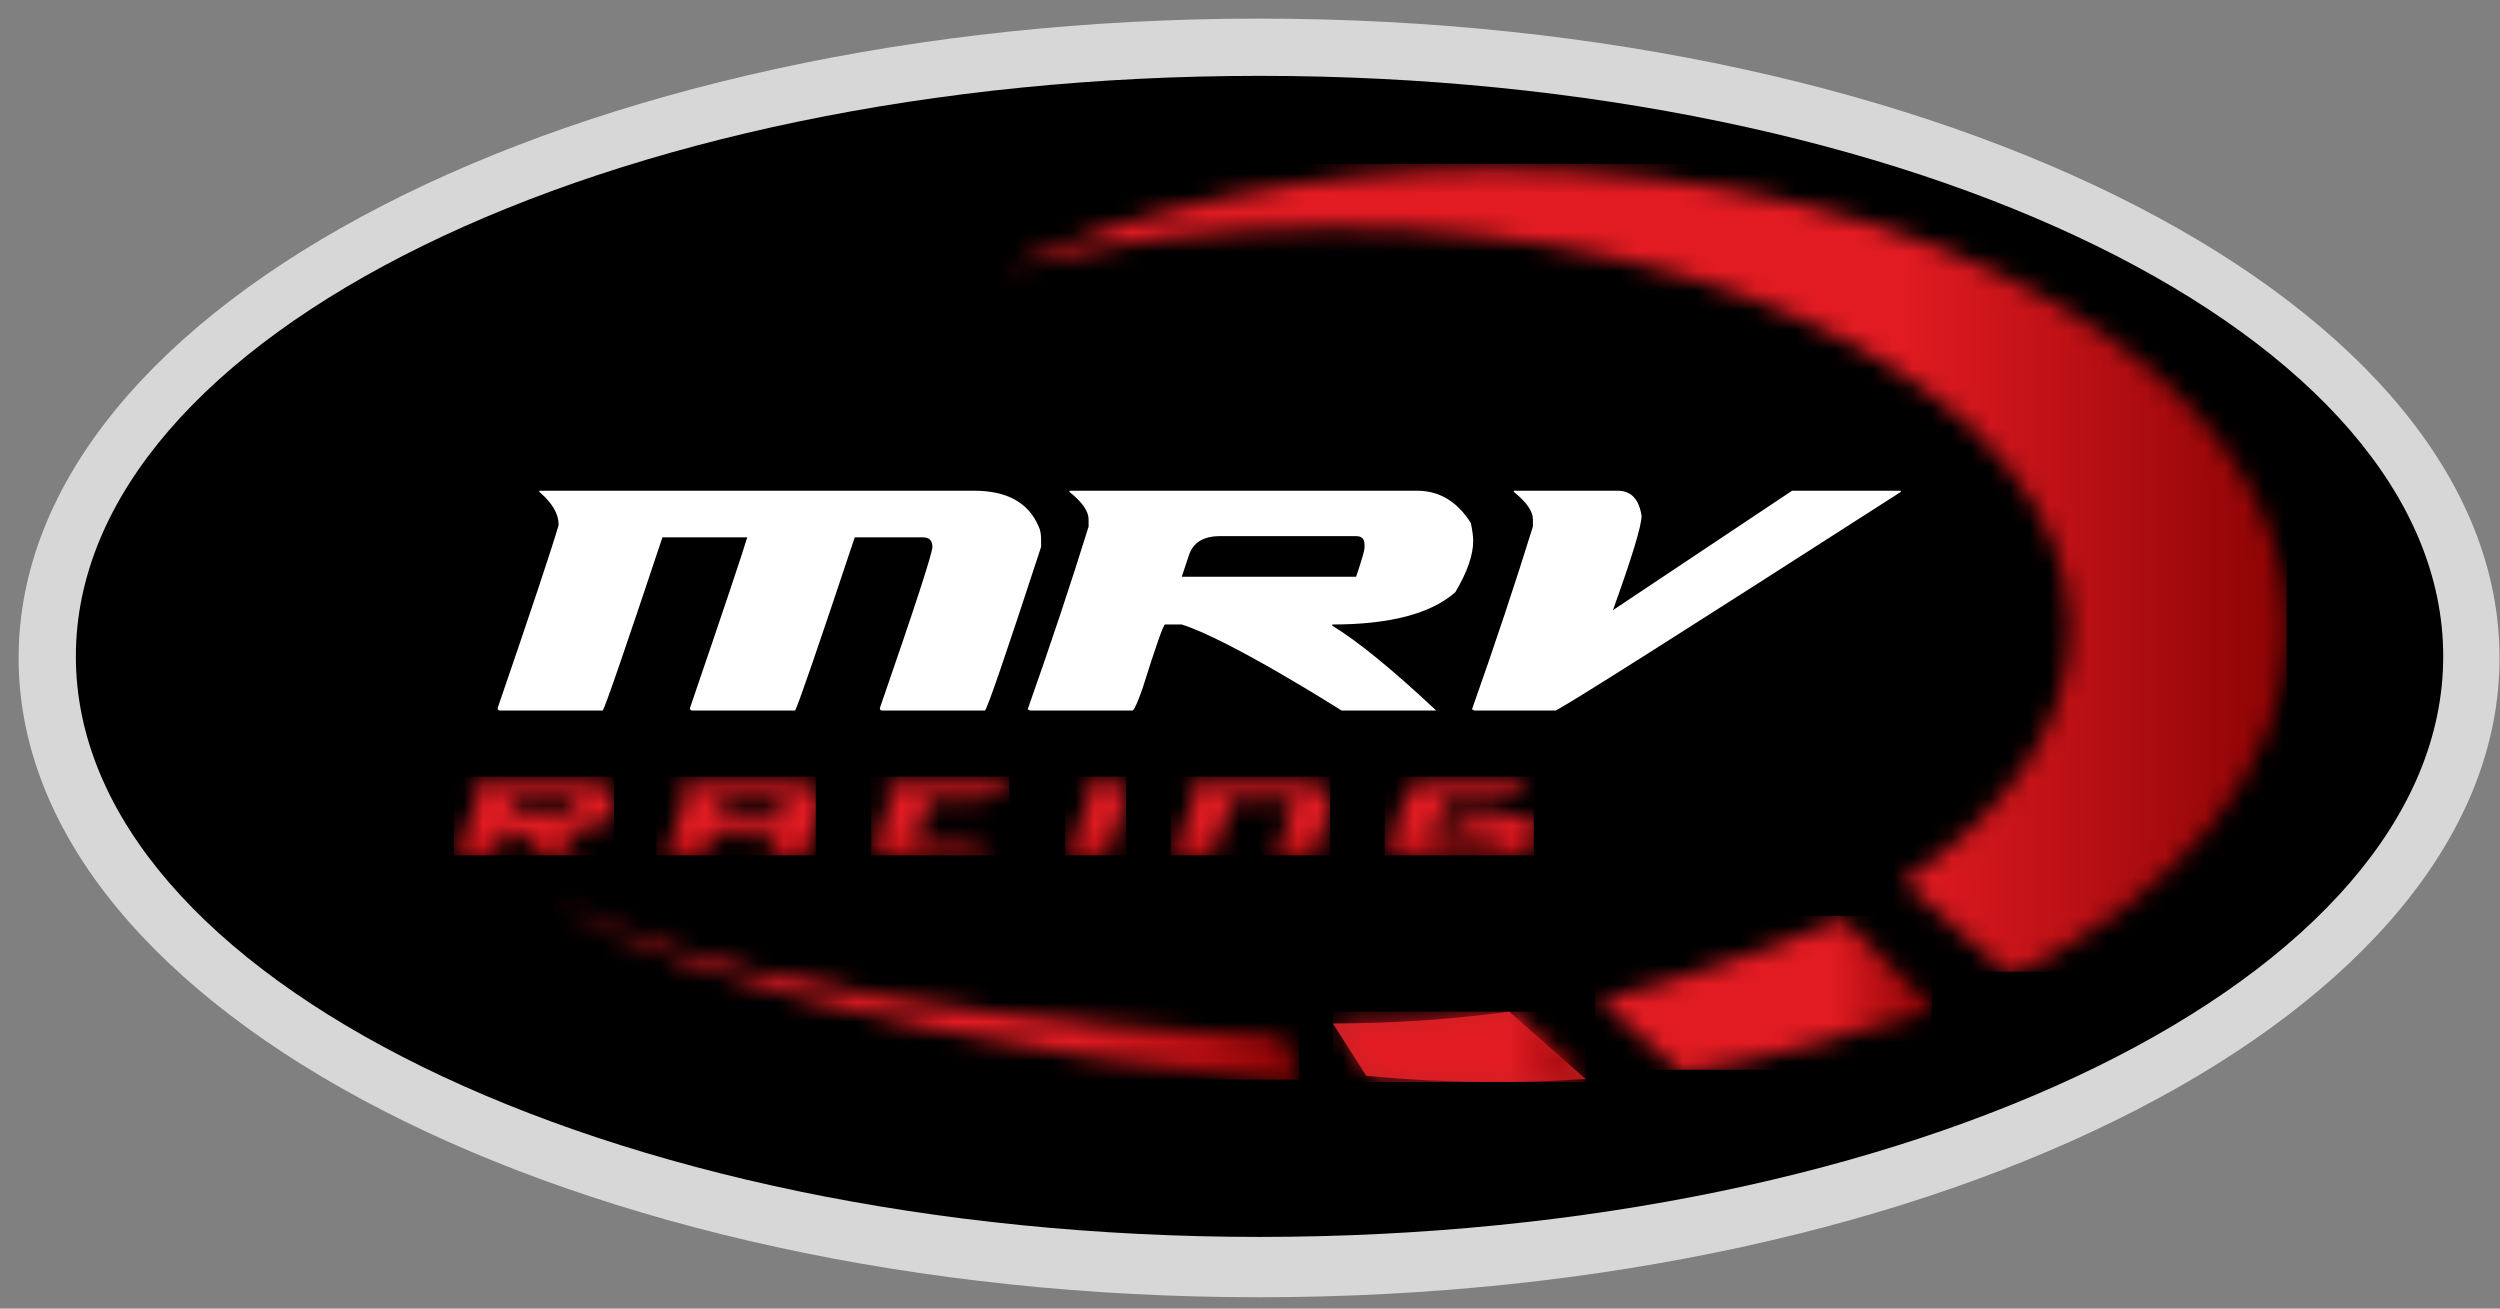 <?xml version="1.0" encoding="UTF-8" standalone="no"?>
<svg width="128px" height="67px" viewBox="0 0 128 67" version="1.1" xmlns="http://www.w3.org/2000/svg" xmlns:xlink="http://www.w3.org/1999/xlink">
    <rect x="0" y="0" width="128" height="67" fill="#808080" stroke="none"/>
    <!-- Generator: Sketch 3.7.2 (28276) - http://www.bohemiancoding.com/sketch -->
    <title>logo-02</title>
    <desc>Created with Sketch.</desc>
    <defs>
        <path d="M0.386,29.723 C0.386,46.139 27.519,59.446 60.99,59.446 C94.461,59.446 121.594,46.138 121.594,29.723 C121.594,13.308 94.461,5.77315973e-15 60.99,5.77315973e-15 C27.519,5.77315973e-15 0.386,13.308 0.386,29.723" id="path-1"></path>
        <linearGradient x1="0.014%" y1="50.023%" x2="100.014%" y2="50.023%" id="linearGradient-3">
            <stop stop-color="#171318" offset="0%"></stop>
            <stop stop-color="#888A8C" offset="45.75%"></stop>
            <stop stop-color="#171318" offset="84.91%"></stop>
            <stop stop-color="#36363A" offset="100%"></stop>
        </linearGradient>
        <path d="M0.052,5.376 C5.094,4.023 10.773,3.261 16.78,3.261 C37.646,3.261 54.561,12.441 54.561,23.766 C54.561,28.694 51.356,33.216 46.017,36.753 L51.549,41.624 C60.217,37.314 65.713,30.913 65.713,23.766 C65.713,10.786 47.595,0.264 25.248,0.264 C15.721,0.264 6.965,2.178 0.052,5.376" id="path-4"></path>
        <linearGradient x1="0.022%" y1="49.97%" x2="100.022%" y2="49.97%" id="linearGradient-6">
            <stop stop-color="#E21B22" offset="0%"></stop>
            <stop stop-color="#E21B22" offset="69.81%"></stop>
            <stop stop-color="#8B0304" offset="100%"></stop>
        </linearGradient>
        <path d="M0.279,0.651 L1.992,3.329 C4.158,3.538 6.382,3.648 8.649,3.648 C10.197,3.648 11.722,3.595 13.224,3.497 L9.307,0.047 C6.414,0.436 3.391,0.647 0.279,0.651" id="path-7"></path>
        <linearGradient x1="0.012%" y1="49.701%" x2="100.012%" y2="49.701%" id="linearGradient-9">
            <stop stop-color="#E21B22" offset="0%"></stop>
            <stop stop-color="#E21B22" offset="69.81%"></stop>
            <stop stop-color="#8B0304" offset="100%"></stop>
        </linearGradient>
        <path d="M0.2,4.314 L4.434,8.041 C7.877,7.571 14.394,5.76 17.435,4.815 L12.74,0.161 C9.976,1.284 3.475,3.631 0.2,4.314" id="path-10"></path>
        <linearGradient x1="0.02%" y1="49.924%" x2="100.023%" y2="49.924%" id="linearGradient-12">
            <stop stop-color="#E21B22" offset="0%"></stop>
            <stop stop-color="#E21B22" offset="69.81%"></stop>
            <stop stop-color="#8B0304" offset="100%"></stop>
        </linearGradient>
        <path d="M38.311,9.704 L37.346,7.217 C37.346,7.217 10.677,6.4 0.126,0.25 C0.126,0.25 7.435,6.409 38.311,9.704" id="path-13"></path>
        <linearGradient x1="-0.037%" y1="50.355%" x2="99.964%" y2="50.355%" id="linearGradient-15">
            <stop stop-color="#E21B22" offset="0%"></stop>
            <stop stop-color="#E21B22" offset="69.81%"></stop>
            <stop stop-color="#8B0304" offset="100%"></stop>
        </linearGradient>
        <path d="M3.237,1.809 C3.314,1.414 3.431,1.216 3.588,1.216 L6.398,1.216 C6.501,1.216 6.551,1.268 6.551,1.37 L6.551,1.436 C6.551,1.483 6.47,1.747 6.309,2.226 L3.083,2.226 C3.174,1.949 3.226,1.809 3.237,1.809 L3.237,1.809 Z M1.151,0.361 L1.151,0.404 C1.371,0.54 1.481,0.679 1.481,0.821 L1.481,1.041 C1.481,1.089 1.116,2.208 0.383,4.399 L2.337,4.399 C2.355,4.399 2.385,4.347 2.425,4.245 C2.674,3.455 2.812,3.06 2.843,3.06 L6.046,3.06 C6.004,3.224 5.849,3.663 5.586,4.377 L5.629,4.399 L7.583,4.399 C8.227,2.621 8.549,1.589 8.549,1.303 C8.549,1.242 8.541,1.162 8.526,1.063 C8.34,0.594 7.938,0.361 7.32,0.361 L1.151,0.361 L1.151,0.361 Z" id="path-16"></path>
        <linearGradient x1="50.095%" y1="-137.617%" x2="50.095%" y2="145.353%" id="linearGradient-18">
            <stop stop-color="#E21B22" offset="0%"></stop>
            <stop stop-color="#E21B22" offset="69.81%"></stop>
            <stop stop-color="#8B0304" offset="100%"></stop>
        </linearGradient>
        <path d="M0.608,0.361 L0.608,0.404 C0.871,0.532 1.002,0.694 1.002,0.887 L1.002,1.063 C0.461,2.741 0.19,3.605 0.19,3.652 C0.19,4.15 0.907,4.399 2.341,4.399 L6.226,4.399 L6.269,4.377 C6.164,4.194 6.038,4.041 5.897,3.916 C5.684,3.652 5.077,3.521 4.075,3.521 L2.472,3.521 C2.385,3.521 2.319,3.47 2.275,3.368 C2.275,3.251 2.435,2.746 2.758,1.853 C2.827,1.428 2.98,1.217 3.218,1.217 L5.172,1.217 C6.053,1.217 6.748,0.938 7.256,0.383 L7.256,0.362 L0.608,0.362 L0.608,0.361 Z" id="path-19"></path>
        <linearGradient x1="50.108%" y1="-137.617%" x2="50.108%" y2="145.353%" id="linearGradient-21">
            <stop stop-color="#E21B22" offset="0%"></stop>
            <stop stop-color="#E21B22" offset="69.81%"></stop>
            <stop stop-color="#8B0304" offset="100%"></stop>
        </linearGradient>
        <path d="M0.857,0.361 L0.857,0.382 C1.09,0.569 1.207,0.738 1.207,0.888 L1.207,1.019 C0.885,2.059 0.513,3.178 0.088,4.377 L0.132,4.4 L2.02,4.4 C2.056,4.367 2.174,4.059 2.371,3.478 C2.926,1.876 3.205,0.99 3.205,0.821 C3.157,0.514 3.011,0.362 2.765,0.362 L0.857,0.362 L0.857,0.361 Z" id="path-22"></path>
        <linearGradient x1="50.313%" y1="-137.617%" x2="50.313%" y2="145.353%" id="linearGradient-24">
            <stop stop-color="#E21B22" offset="0%"></stop>
            <stop stop-color="#E21B22" offset="69.81%"></stop>
            <stop stop-color="#8B0304" offset="100%"></stop>
        </linearGradient>
        <path d="M0.852,0.361 L0.852,0.404 C1.071,0.54 1.182,0.679 1.182,0.821 L1.182,1.041 C1.182,1.089 0.815,2.208 0.085,4.399 L2.059,4.399 L2.937,1.808 C3.014,1.414 3.131,1.216 3.288,1.216 L6.097,1.216 C6.196,1.216 6.262,1.268 6.295,1.37 L6.295,1.391 C5.944,2.533 5.608,3.527 5.285,4.377 L5.329,4.399 L7.283,4.399 C7.926,2.621 8.248,1.589 8.248,1.303 C8.248,1.241 8.242,1.161 8.227,1.062 C8.04,0.593 7.637,0.361 7.02,0.361 L0.852,0.361 L0.852,0.361 Z" id="path-25"></path>
        <linearGradient x1="50.137%" y1="-137.617%" x2="50.137%" y2="145.353%" id="linearGradient-27">
            <stop stop-color="#E21B22" offset="0%"></stop>
            <stop stop-color="#E21B22" offset="69.81%"></stop>
            <stop stop-color="#8B0304" offset="100%"></stop>
        </linearGradient>
        <path d="M1.811,0.361 C1.539,0.361 1.335,0.434 1.197,0.58 C1.138,0.718 0.816,1.743 0.23,3.652 C0.23,3.714 0.246,3.781 0.275,3.85 C0.366,4.15 0.928,4.333 1.964,4.399 L4.862,4.399 C6.219,4.399 7.074,4.201 7.428,3.806 C7.547,3.806 7.694,3.419 7.868,2.643 C7.868,2.263 7.291,2.036 6.135,1.963 L4.554,1.963 C4.207,1.963 3.687,2.226 2.996,2.753 L2.996,2.796 L5.432,2.796 C5.681,2.796 5.805,2.877 5.805,3.038 C5.717,3.331 5.601,3.478 5.454,3.478 L2.359,3.478 C2.711,2.427 2.894,1.893 2.908,1.876 C2.985,1.466 3.116,1.261 3.303,1.261 L5.103,1.261 C6.156,1.261 6.946,0.969 7.473,0.382 L7.473,0.361 L1.811,0.361 L1.811,0.361 Z" id="path-28"></path>
        <linearGradient x1="50.099%" y1="-137.617%" x2="50.099%" y2="145.353%" id="linearGradient-30">
            <stop stop-color="#E21B22" offset="0%"></stop>
            <stop stop-color="#E21B22" offset="69.81%"></stop>
            <stop stop-color="#8B0304" offset="100%"></stop>
        </linearGradient>
        <path d="M3.026,1.546 C3.103,1.312 3.293,1.195 3.596,1.195 L6.099,1.195 C6.201,1.195 6.253,1.246 6.253,1.348 L6.253,1.414 C6.253,1.458 6.201,1.634 6.099,1.941 L2.894,1.941 L3.026,1.546 L3.026,1.546 Z M0.831,0.361 L0.831,0.382 C1.065,0.569 1.183,0.738 1.183,0.888 L1.183,1.019 C0.861,2.059 0.488,3.178 0.063,4.377 L0.107,4.4 L1.431,4.4 L1.995,4.4 C2.031,4.367 2.09,4.235 2.17,4.005 C2.419,3.214 2.558,2.819 2.587,2.819 L2.894,2.819 C3.794,3.1 4.159,3.746 4.79,4.4 L6.847,4.4 C5.764,3.688 5.58,3.249 5.66,2.842 L5.66,2.819 C6.717,2.819 7.471,2.621 7.921,2.227 C8.14,1.858 8.25,1.543 8.25,1.283 C8.25,1.202 8.236,1.093 8.206,0.954 C7.957,0.559 7.628,0.362 7.219,0.362 L0.831,0.362 L0.831,0.361 Z" id="path-31"></path>
        <linearGradient x1="49.97%" y1="-137.617%" x2="49.97%" y2="145.353%" id="linearGradient-33">
            <stop stop-color="#E21B22" offset="0%"></stop>
            <stop stop-color="#E21B22" offset="69.81%"></stop>
            <stop stop-color="#8B0304" offset="100%"></stop>
        </linearGradient>
    </defs>
    <g id="Page-1" stroke="none" stroke-width="1" fill="none" fill-rule="evenodd">
        <g id="logo-02">
            <g id="Group">
                <g id="Clipped" transform="translate(3.498, 3.884)">
                    <mask id="mask-2" fill="white">
                        <use xlink:href="#path-1"></use>
                    </mask>
                    <g id="SVGID_1_"></g>
                    <rect id="Rectangle-path" fill="url(#linearGradient-3)" mask="url(#mask-2)" x="0.386" y="5.77315973e-15" width="121.208" height="59.447"></rect>
                </g>
                <path d="M127.976,33.686 C127.976,51.763 99.541,66.419 64.464,66.419 C29.388,66.419 0.953,51.764 0.953,33.686 C0.953,15.608 29.388,0.953 64.464,0.953 C99.541,0.953 127.976,15.608 127.976,33.686" id="Shape-Copy" fill="#D7D7D7"></path>
                <path d="M125.093,33.607 C125.093,50.023 97.959,63.33 64.488,63.33 C31.018,63.33 3.884,50.023 3.884,33.607 C3.884,17.192 31.018,3.884 64.488,3.884 C97.959,3.884 125.093,17.192 125.093,33.607" id="Shape" fill="#000000"></path>
                <path d="M27.618,25.125 L49.879,25.125 C51.56,25.125 52.661,25.737 53.181,26.961 C53.263,27.123 53.304,27.348 53.304,27.633 L53.304,28 C51.509,33.494 50.551,36.287 50.429,36.379 L45.17,36.379 C45.088,36.379 45.048,36.338 45.048,36.256 C46.841,31.079 47.739,28.327 47.739,28 C47.739,27.674 47.576,27.511 47.249,27.511 L43.763,27.511 C41.847,33.26 40.828,36.216 40.706,36.379 L35.446,36.379 C35.364,36.379 35.324,36.338 35.324,36.256 C37.036,31.251 38.014,28.336 38.259,27.511 L33.917,27.511 C32.001,33.26 30.982,36.216 30.859,36.379 L25.6,36.379 C25.518,36.379 25.478,36.338 25.478,36.256 C27.19,31.273 28.23,28.154 28.597,26.9 L28.597,26.838 C28.597,26.299 28.27,25.748 27.618,25.187 L27.618,25.125 L27.618,25.125 Z" id="Shape" fill="#FFFFFF"></path>
                <path d="M77.506,25.125 L82.826,25.125 C83.509,25.125 83.917,25.553 84.049,26.41 C84.049,26.919 83.56,28.53 82.581,31.241 L91.755,25.125 L97.321,25.125 L97.321,25.186 C86.047,32.423 80.156,36.155 79.646,36.379 L75.488,36.379 L75.366,36.318 C76.548,32.974 77.587,29.855 78.484,26.961 L78.484,26.593 C78.484,26.176 78.158,25.707 77.506,25.186 L77.506,25.125 L77.506,25.125 Z" id="Shape" fill="#FFFFFF"></path>
                <path d="M73.535,36.379 C71.288,34.275 69.513,32.825 68.212,32.036 L68.212,31.974 C71.157,31.974 73.257,31.424 74.511,30.324 C75.122,29.295 75.428,28.418 75.428,27.694 C75.428,27.47 75.388,27.164 75.306,26.777 C74.612,25.676 73.695,25.125 72.553,25.125 L54.757,25.125 L54.757,25.187 C55.409,25.707 55.736,26.176 55.736,26.594 L55.736,26.961 C54.839,29.855 53.799,32.974 52.617,36.318 L52.739,36.379 L57.998,36.379 C58.1,36.287 58.263,35.92 58.488,35.278 C59.181,33.076 59.568,31.974 59.65,31.974 L60.506,31.974 C62.947,32.736 68.689,36.379 68.689,36.379 L73.535,36.379 L73.535,36.379 Z M60.873,28.428 C61.087,27.776 61.617,27.45 62.463,27.45 L69.434,27.45 C69.72,27.45 69.863,27.592 69.863,27.877 L69.863,28.061 C69.863,28.183 69.72,28.673 69.434,29.529 L60.506,29.529 L60.873,28.428 L60.873,28.428 Z" id="Shape" fill="#FFFFFF"></path>
                <path d="M77.269,51.797 C74.376,52.186 71.354,52.397 68.241,52.401 L69.954,55.079 C72.12,55.288 74.344,55.398 76.612,55.398 C78.159,55.398 79.685,55.345 81.187,55.247 L77.269,51.797 L77.269,51.797 Z" id="Shape" fill="#C92127"></path>
                <g id="Clipped" transform="translate(51.364, 8.13)">
                    <mask id="mask-5" fill="white">
                        <use xlink:href="#path-4"></use>
                    </mask>
                    <g id="SVGID_4_"></g>
                    <rect id="Rectangle-path" fill="url(#linearGradient-6)" mask="url(#mask-5)" x="0.052" y="0.264" width="65.661" height="41.359"></rect>
                </g>
                <g id="Clipped" transform="translate(67.963, 51.75)">
                    <mask id="mask-8" fill="white">
                        <use xlink:href="#path-7"></use>
                    </mask>
                    <g id="SVGID_7_"></g>
                    <rect id="Rectangle-path" fill="url(#linearGradient-9)" mask="url(#mask-8)" x="0.279" y="0.047" width="12.945" height="3.601"></rect>
                </g>
                <g id="Clipped" transform="translate(81.473, 46.732)">
                    <mask id="mask-11" fill="white">
                        <use xlink:href="#path-10"></use>
                    </mask>
                    <g id="SVGID_10_"></g>
                    <rect id="Rectangle-path" fill="url(#linearGradient-12)" mask="url(#mask-11)" x="0.2" y="0.161" width="17.235" height="7.88"></rect>
                </g>
                <g id="Clipped" transform="translate(28.203, 45.574)">
                    <mask id="mask-14" fill="white">
                        <use xlink:href="#path-13"></use>
                    </mask>
                    <g id="SVGID_13_"></g>
                    <rect id="Rectangle-path" fill="url(#linearGradient-15)" mask="url(#mask-14)" x="0.126" y="0.25" width="38.186" height="9.454"></rect>
                </g>
                <g id="Clipped" transform="translate(33.221, 39.398)">
                    <mask id="mask-17" fill="white">
                        <use xlink:href="#path-16"></use>
                    </mask>
                    <g id="SVGID_16_"></g>
                    <rect id="Rectangle-path" fill="url(#linearGradient-18)" mask="url(#mask-17)" x="0.383" y="0.361" width="8.165" height="4.038"></rect>
                </g>
                <g id="Clipped" transform="translate(44.416, 39.398)">
                    <mask id="mask-20" fill="white">
                        <use xlink:href="#path-19"></use>
                    </mask>
                    <g id="SVGID_19_"></g>
                    <rect id="Rectangle-path" fill="url(#linearGradient-21)" mask="url(#mask-20)" x="0.19" y="0.361" width="7.068" height="4.038"></rect>
                </g>
                <g id="Clipped" transform="translate(54.452, 39.398)">
                    <mask id="mask-23" fill="white">
                        <use xlink:href="#path-22"></use>
                    </mask>
                    <g id="SVGID_22_"></g>
                    <rect id="Rectangle-path" fill="url(#linearGradient-24)" mask="url(#mask-23)" x="0.088" y="0.361" width="3.117" height="4.038"></rect>
                </g>
                <g id="Clipped" transform="translate(59.856, 39.398)">
                    <mask id="mask-26" fill="white">
                        <use xlink:href="#path-25"></use>
                    </mask>
                    <g id="SVGID_25_"></g>
                    <rect id="Rectangle-path" fill="url(#linearGradient-27)" mask="url(#mask-26)" x="0.085" y="0.361" width="8.163" height="4.038"></rect>
                </g>
                <g id="Clipped" transform="translate(70.665, 39.398)">
                    <mask id="mask-29" fill="white">
                        <use xlink:href="#path-28"></use>
                    </mask>
                    <g id="SVGID_28_"></g>
                    <rect id="Rectangle-path" fill="url(#linearGradient-30)" mask="url(#mask-29)" x="0.231" y="0.361" width="7.637" height="4.038"></rect>
                </g>
                <g id="Clipped" transform="translate(23.185, 39.398)">
                    <mask id="mask-32" fill="white">
                        <use xlink:href="#path-31"></use>
                    </mask>
                    <g id="SVGID_31_"></g>
                    <rect id="Rectangle-path" fill="url(#linearGradient-33)" mask="url(#mask-32)" x="0.063" y="0.361" width="8.187" height="4.038"></rect>
                </g>
            </g>
        </g>
    </g>
</svg>